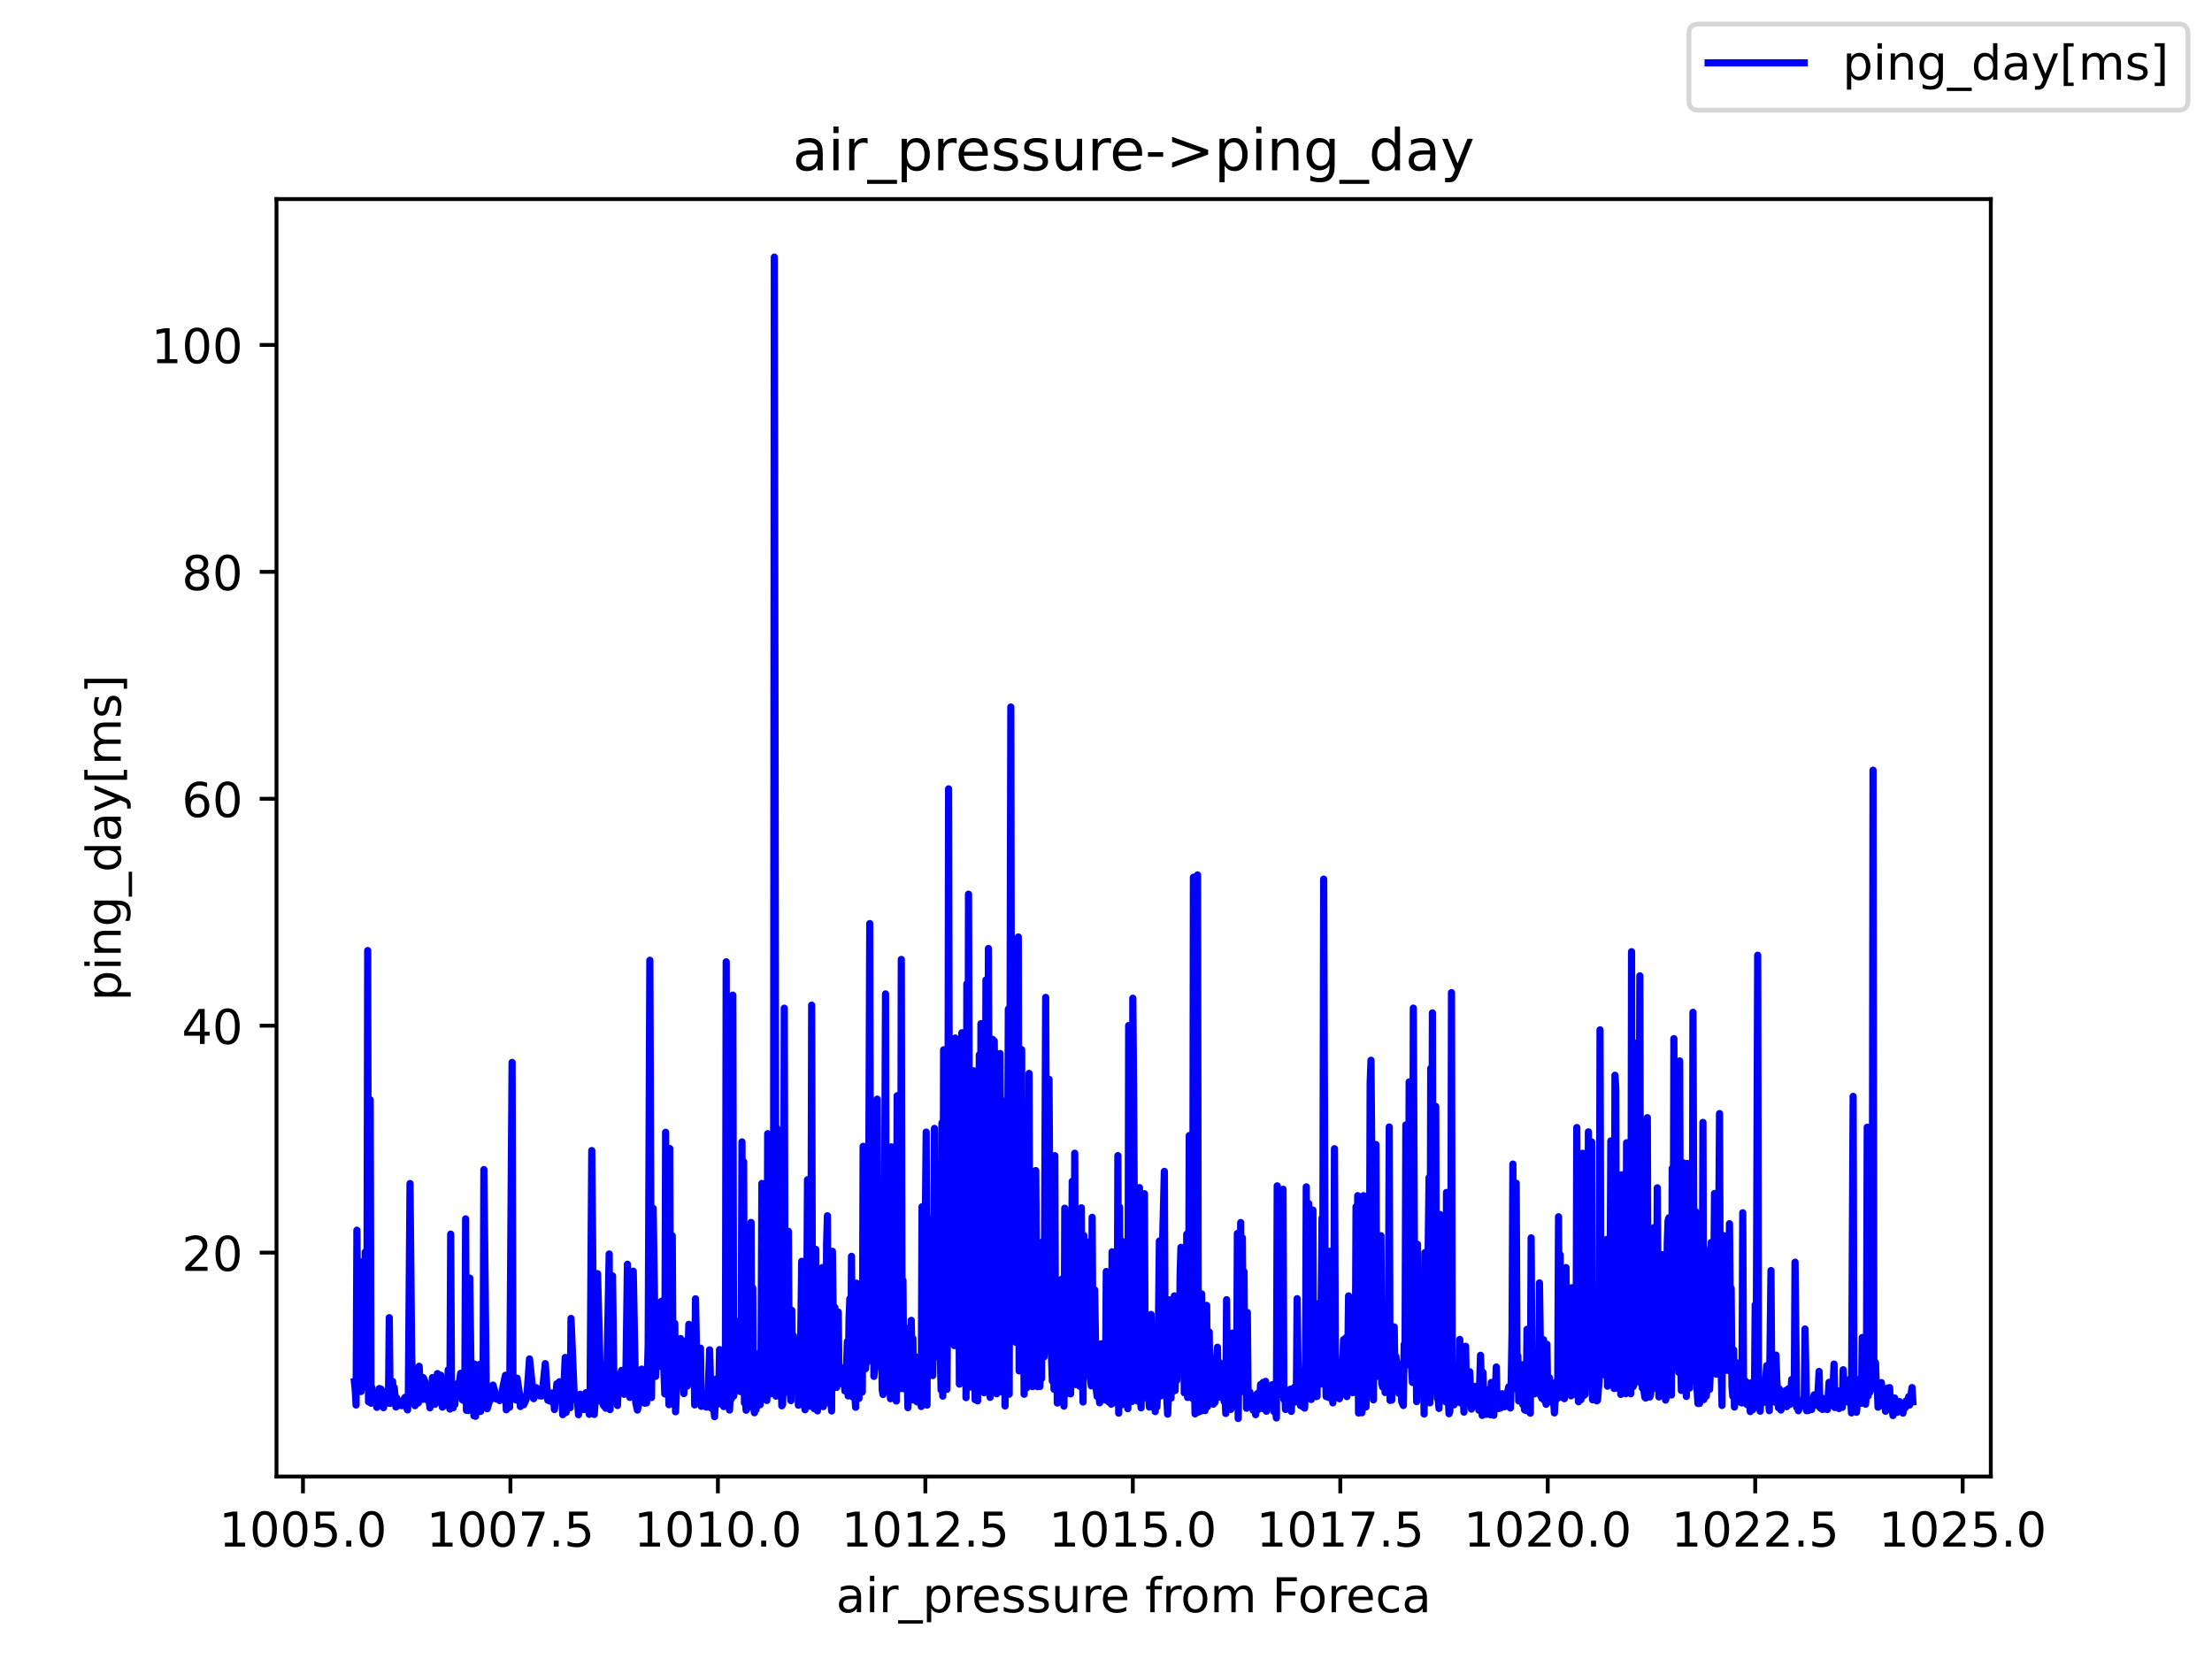 <?xml version="1.0" encoding="utf-8" standalone="no"?>
<!DOCTYPE svg PUBLIC "-//W3C//DTD SVG 1.1//EN"
  "http://www.w3.org/Graphics/SVG/1.1/DTD/svg11.dtd">
<!-- Created with matplotlib (https://matplotlib.org/) -->
<svg height="345.6pt" version="1.1" viewBox="0 0 460.8 345.6" width="460.8pt" xmlns="http://www.w3.org/2000/svg" xmlns:xlink="http://www.w3.org/1999/xlink">
 <defs>
  <style type="text/css">*{stroke-linecap:butt;stroke-linejoin:round;}</style>
 </defs>
 <g id="figure_1">
  <g id="patch_1">
   <path d="M 0 345.6 
L 460.8 345.6 
L 460.8 0 
L 0 0 
z
" style="fill:#ffffff;"/>
  </g>
  <g id="axes_1">
   <g id="patch_2">
    <path d="M 57.6 307.584 
L 414.72 307.584 
L 414.72 41.472 
L 57.6 41.472 
z
" style="fill:#ffffff;"/>
   </g>
   <g id="matplotlib.axis_1">
    <g id="xtick_1">
     <g id="line2d_1">
      <defs>
       <path d="M 0 0 
L 0 3.5 
" id="m4feabbda45" style="stroke:#000000;stroke-width:0.8;"/>
      </defs>
      <g>
       <use style="stroke:#000000;stroke-width:0.8;" x="63.115" xlink:href="#m4feabbda45" y="307.584"/>
      </g>
     </g>
     <g id="text_1">
      <!-- 1005.0 -->
      <g transform="translate(45.619 322.182)scale(0.1 -0.1)">
       <defs>
        <path d="M 12.406 8.297 
L 28.516 8.297 
L 28.516 63.922 
L 10.984 60.406 
L 10.984 69.391 
L 28.422 72.906 
L 38.281 72.906 
L 38.281 8.297 
L 54.391 8.297 
L 54.391 0 
L 12.406 0 
z
" id="DejaVuSans-49"/>
        <path d="M 31.781 66.406 
Q 24.172 66.406 20.328 58.906 
Q 16.5 51.422 16.5 36.375 
Q 16.5 21.391 20.328 13.891 
Q 24.172 6.391 31.781 6.391 
Q 39.453 6.391 43.281 13.891 
Q 47.125 21.391 47.125 36.375 
Q 47.125 51.422 43.281 58.906 
Q 39.453 66.406 31.781 66.406 
z
M 31.781 74.219 
Q 44.047 74.219 50.516 64.516 
Q 56.984 54.828 56.984 36.375 
Q 56.984 17.969 50.516 8.266 
Q 44.047 -1.422 31.781 -1.422 
Q 19.531 -1.422 13.062 8.266 
Q 6.594 17.969 6.594 36.375 
Q 6.594 54.828 13.062 64.516 
Q 19.531 74.219 31.781 74.219 
z
" id="DejaVuSans-48"/>
        <path d="M 10.797 72.906 
L 49.516 72.906 
L 49.516 64.594 
L 19.828 64.594 
L 19.828 46.734 
Q 21.969 47.469 24.109 47.828 
Q 26.266 48.188 28.422 48.188 
Q 40.625 48.188 47.75 41.5 
Q 54.891 34.812 54.891 23.391 
Q 54.891 11.625 47.562 5.094 
Q 40.234 -1.422 26.906 -1.422 
Q 22.312 -1.422 17.547 -0.641 
Q 12.797 0.141 7.719 1.703 
L 7.719 11.625 
Q 12.109 9.234 16.797 8.062 
Q 21.484 6.891 26.703 6.891 
Q 35.156 6.891 40.078 11.328 
Q 45.016 15.766 45.016 23.391 
Q 45.016 31 40.078 35.438 
Q 35.156 39.891 26.703 39.891 
Q 22.75 39.891 18.812 39.016 
Q 14.891 38.141 10.797 36.281 
z
" id="DejaVuSans-53"/>
        <path d="M 10.688 12.406 
L 21 12.406 
L 21 0 
L 10.688 0 
z
" id="DejaVuSans-46"/>
       </defs>
       <use xlink:href="#DejaVuSans-49"/>
       <use x="63.623" xlink:href="#DejaVuSans-48"/>
       <use x="127.246" xlink:href="#DejaVuSans-48"/>
       <use x="190.869" xlink:href="#DejaVuSans-53"/>
       <use x="254.492" xlink:href="#DejaVuSans-46"/>
       <use x="286.279" xlink:href="#DejaVuSans-48"/>
      </g>
     </g>
    </g>
    <g id="xtick_2">
     <g id="line2d_2">
      <g>
       <use style="stroke:#000000;stroke-width:0.8;" x="106.333" xlink:href="#m4feabbda45" y="307.584"/>
      </g>
     </g>
     <g id="text_2">
      <!-- 1007.5 -->
      <g transform="translate(88.837 322.182)scale(0.1 -0.1)">
       <defs>
        <path d="M 8.203 72.906 
L 55.078 72.906 
L 55.078 68.703 
L 28.609 0 
L 18.312 0 
L 43.219 64.594 
L 8.203 64.594 
z
" id="DejaVuSans-55"/>
       </defs>
       <use xlink:href="#DejaVuSans-49"/>
       <use x="63.623" xlink:href="#DejaVuSans-48"/>
       <use x="127.246" xlink:href="#DejaVuSans-48"/>
       <use x="190.869" xlink:href="#DejaVuSans-55"/>
       <use x="254.492" xlink:href="#DejaVuSans-46"/>
       <use x="286.279" xlink:href="#DejaVuSans-53"/>
      </g>
     </g>
    </g>
    <g id="xtick_3">
     <g id="line2d_3">
      <g>
       <use style="stroke:#000000;stroke-width:0.8;" x="149.551" xlink:href="#m4feabbda45" y="307.584"/>
      </g>
     </g>
     <g id="text_3">
      <!-- 1010.0 -->
      <g transform="translate(132.056 322.182)scale(0.1 -0.1)">
       <use xlink:href="#DejaVuSans-49"/>
       <use x="63.623" xlink:href="#DejaVuSans-48"/>
       <use x="127.246" xlink:href="#DejaVuSans-49"/>
       <use x="190.869" xlink:href="#DejaVuSans-48"/>
       <use x="254.492" xlink:href="#DejaVuSans-46"/>
       <use x="286.279" xlink:href="#DejaVuSans-48"/>
      </g>
     </g>
    </g>
    <g id="xtick_4">
     <g id="line2d_4">
      <g>
       <use style="stroke:#000000;stroke-width:0.8;" x="192.769" xlink:href="#m4feabbda45" y="307.584"/>
      </g>
     </g>
     <g id="text_4">
      <!-- 1012.5 -->
      <g transform="translate(175.274 322.182)scale(0.1 -0.1)">
       <defs>
        <path d="M 19.188 8.297 
L 53.609 8.297 
L 53.609 0 
L 7.328 0 
L 7.328 8.297 
Q 12.938 14.109 22.625 23.891 
Q 32.328 33.688 34.812 36.531 
Q 39.547 41.844 41.422 45.531 
Q 43.312 49.219 43.312 52.781 
Q 43.312 58.594 39.234 62.25 
Q 35.156 65.922 28.609 65.922 
Q 23.969 65.922 18.812 64.312 
Q 13.672 62.703 7.812 59.422 
L 7.812 69.391 
Q 13.766 71.781 18.938 73 
Q 24.125 74.219 28.422 74.219 
Q 39.75 74.219 46.484 68.547 
Q 53.219 62.891 53.219 53.422 
Q 53.219 48.922 51.531 44.891 
Q 49.859 40.875 45.406 35.406 
Q 44.188 33.984 37.641 27.219 
Q 31.109 20.453 19.188 8.297 
z
" id="DejaVuSans-50"/>
       </defs>
       <use xlink:href="#DejaVuSans-49"/>
       <use x="63.623" xlink:href="#DejaVuSans-48"/>
       <use x="127.246" xlink:href="#DejaVuSans-49"/>
       <use x="190.869" xlink:href="#DejaVuSans-50"/>
       <use x="254.492" xlink:href="#DejaVuSans-46"/>
       <use x="286.279" xlink:href="#DejaVuSans-53"/>
      </g>
     </g>
    </g>
    <g id="xtick_5">
     <g id="line2d_5">
      <g>
       <use style="stroke:#000000;stroke-width:0.8;" x="235.987" xlink:href="#m4feabbda45" y="307.584"/>
      </g>
     </g>
     <g id="text_5">
      <!-- 1015.0 -->
      <g transform="translate(218.492 322.182)scale(0.1 -0.1)">
       <use xlink:href="#DejaVuSans-49"/>
       <use x="63.623" xlink:href="#DejaVuSans-48"/>
       <use x="127.246" xlink:href="#DejaVuSans-49"/>
       <use x="190.869" xlink:href="#DejaVuSans-53"/>
       <use x="254.492" xlink:href="#DejaVuSans-46"/>
       <use x="286.279" xlink:href="#DejaVuSans-48"/>
      </g>
     </g>
    </g>
    <g id="xtick_6">
     <g id="line2d_6">
      <g>
       <use style="stroke:#000000;stroke-width:0.8;" x="279.205" xlink:href="#m4feabbda45" y="307.584"/>
      </g>
     </g>
     <g id="text_6">
      <!-- 1017.5 -->
      <g transform="translate(261.71 322.182)scale(0.1 -0.1)">
       <use xlink:href="#DejaVuSans-49"/>
       <use x="63.623" xlink:href="#DejaVuSans-48"/>
       <use x="127.246" xlink:href="#DejaVuSans-49"/>
       <use x="190.869" xlink:href="#DejaVuSans-55"/>
       <use x="254.492" xlink:href="#DejaVuSans-46"/>
       <use x="286.279" xlink:href="#DejaVuSans-53"/>
      </g>
     </g>
    </g>
    <g id="xtick_7">
     <g id="line2d_7">
      <g>
       <use style="stroke:#000000;stroke-width:0.8;" x="322.423" xlink:href="#m4feabbda45" y="307.584"/>
      </g>
     </g>
     <g id="text_7">
      <!-- 1020.0 -->
      <g transform="translate(304.928 322.182)scale(0.1 -0.1)">
       <use xlink:href="#DejaVuSans-49"/>
       <use x="63.623" xlink:href="#DejaVuSans-48"/>
       <use x="127.246" xlink:href="#DejaVuSans-50"/>
       <use x="190.869" xlink:href="#DejaVuSans-48"/>
       <use x="254.492" xlink:href="#DejaVuSans-46"/>
       <use x="286.279" xlink:href="#DejaVuSans-48"/>
      </g>
     </g>
    </g>
    <g id="xtick_8">
     <g id="line2d_8">
      <g>
       <use style="stroke:#000000;stroke-width:0.8;" x="365.641" xlink:href="#m4feabbda45" y="307.584"/>
      </g>
     </g>
     <g id="text_8">
      <!-- 1022.5 -->
      <g transform="translate(348.146 322.182)scale(0.1 -0.1)">
       <use xlink:href="#DejaVuSans-49"/>
       <use x="63.623" xlink:href="#DejaVuSans-48"/>
       <use x="127.246" xlink:href="#DejaVuSans-50"/>
       <use x="190.869" xlink:href="#DejaVuSans-50"/>
       <use x="254.492" xlink:href="#DejaVuSans-46"/>
       <use x="286.279" xlink:href="#DejaVuSans-53"/>
      </g>
     </g>
    </g>
    <g id="xtick_9">
     <g id="line2d_9">
      <g>
       <use style="stroke:#000000;stroke-width:0.8;" x="408.86" xlink:href="#m4feabbda45" y="307.584"/>
      </g>
     </g>
     <g id="text_9">
      <!-- 1025.0 -->
      <g transform="translate(391.364 322.182)scale(0.1 -0.1)">
       <use xlink:href="#DejaVuSans-49"/>
       <use x="63.623" xlink:href="#DejaVuSans-48"/>
       <use x="127.246" xlink:href="#DejaVuSans-50"/>
       <use x="190.869" xlink:href="#DejaVuSans-53"/>
       <use x="254.492" xlink:href="#DejaVuSans-46"/>
       <use x="286.279" xlink:href="#DejaVuSans-48"/>
      </g>
     </g>
    </g>
    <g id="text_10">
     <!-- air_pressure from Foreca -->
     <g transform="translate(174.162 335.861)scale(0.1 -0.1)">
      <defs>
       <path d="M 34.281 27.484 
Q 23.391 27.484 19.188 25 
Q 14.984 22.516 14.984 16.5 
Q 14.984 11.719 18.141 8.906 
Q 21.297 6.109 26.703 6.109 
Q 34.188 6.109 38.703 11.406 
Q 43.219 16.703 43.219 25.484 
L 43.219 27.484 
z
M 52.203 31.203 
L 52.203 0 
L 43.219 0 
L 43.219 8.297 
Q 40.141 3.328 35.547 0.953 
Q 30.953 -1.422 24.312 -1.422 
Q 15.922 -1.422 10.953 3.297 
Q 6 8.016 6 15.922 
Q 6 25.141 12.172 29.828 
Q 18.359 34.516 30.609 34.516 
L 43.219 34.516 
L 43.219 35.406 
Q 43.219 41.609 39.141 45 
Q 35.062 48.391 27.688 48.391 
Q 23 48.391 18.547 47.266 
Q 14.109 46.141 10.016 43.891 
L 10.016 52.203 
Q 14.938 54.109 19.578 55.047 
Q 24.219 56 28.609 56 
Q 40.484 56 46.344 49.844 
Q 52.203 43.703 52.203 31.203 
z
" id="DejaVuSans-97"/>
       <path d="M 9.422 54.688 
L 18.406 54.688 
L 18.406 0 
L 9.422 0 
z
M 9.422 75.984 
L 18.406 75.984 
L 18.406 64.594 
L 9.422 64.594 
z
" id="DejaVuSans-105"/>
       <path d="M 41.109 46.297 
Q 39.594 47.172 37.812 47.578 
Q 36.031 48 33.891 48 
Q 26.266 48 22.188 43.047 
Q 18.109 38.094 18.109 28.812 
L 18.109 0 
L 9.078 0 
L 9.078 54.688 
L 18.109 54.688 
L 18.109 46.188 
Q 20.953 51.172 25.484 53.578 
Q 30.031 56 36.531 56 
Q 37.453 56 38.578 55.875 
Q 39.703 55.766 41.062 55.516 
z
" id="DejaVuSans-114"/>
       <path d="M 50.984 -16.609 
L 50.984 -23.578 
L -0.984 -23.578 
L -0.984 -16.609 
z
" id="DejaVuSans-95"/>
       <path d="M 18.109 8.203 
L 18.109 -20.797 
L 9.078 -20.797 
L 9.078 54.688 
L 18.109 54.688 
L 18.109 46.391 
Q 20.953 51.266 25.266 53.625 
Q 29.594 56 35.594 56 
Q 45.562 56 51.781 48.094 
Q 58.016 40.188 58.016 27.297 
Q 58.016 14.406 51.781 6.484 
Q 45.562 -1.422 35.594 -1.422 
Q 29.594 -1.422 25.266 0.953 
Q 20.953 3.328 18.109 8.203 
z
M 48.688 27.297 
Q 48.688 37.203 44.609 42.844 
Q 40.531 48.484 33.406 48.484 
Q 26.266 48.484 22.188 42.844 
Q 18.109 37.203 18.109 27.297 
Q 18.109 17.391 22.188 11.75 
Q 26.266 6.109 33.406 6.109 
Q 40.531 6.109 44.609 11.75 
Q 48.688 17.391 48.688 27.297 
z
" id="DejaVuSans-112"/>
       <path d="M 56.203 29.594 
L 56.203 25.203 
L 14.891 25.203 
Q 15.484 15.922 20.484 11.062 
Q 25.484 6.203 34.422 6.203 
Q 39.594 6.203 44.453 7.469 
Q 49.312 8.734 54.109 11.281 
L 54.109 2.781 
Q 49.266 0.734 44.188 -0.344 
Q 39.109 -1.422 33.891 -1.422 
Q 20.797 -1.422 13.156 6.188 
Q 5.516 13.812 5.516 26.812 
Q 5.516 40.234 12.766 48.109 
Q 20.016 56 32.328 56 
Q 43.359 56 49.781 48.891 
Q 56.203 41.797 56.203 29.594 
z
M 47.219 32.234 
Q 47.125 39.594 43.094 43.984 
Q 39.062 48.391 32.422 48.391 
Q 24.906 48.391 20.391 44.141 
Q 15.875 39.891 15.188 32.172 
z
" id="DejaVuSans-101"/>
       <path d="M 44.281 53.078 
L 44.281 44.578 
Q 40.484 46.531 36.375 47.5 
Q 32.281 48.484 27.875 48.484 
Q 21.188 48.484 17.844 46.438 
Q 14.5 44.391 14.5 40.281 
Q 14.5 37.156 16.891 35.375 
Q 19.281 33.594 26.516 31.984 
L 29.594 31.297 
Q 39.156 29.25 43.188 25.516 
Q 47.219 21.781 47.219 15.094 
Q 47.219 7.469 41.188 3.016 
Q 35.156 -1.422 24.609 -1.422 
Q 20.219 -1.422 15.453 -0.562 
Q 10.688 0.297 5.422 2 
L 5.422 11.281 
Q 10.406 8.688 15.234 7.391 
Q 20.062 6.109 24.812 6.109 
Q 31.156 6.109 34.562 8.281 
Q 37.984 10.453 37.984 14.406 
Q 37.984 18.062 35.516 20.016 
Q 33.062 21.969 24.703 23.781 
L 21.578 24.516 
Q 13.234 26.266 9.516 29.906 
Q 5.812 33.547 5.812 39.891 
Q 5.812 47.609 11.281 51.797 
Q 16.75 56 26.812 56 
Q 31.781 56 36.172 55.266 
Q 40.578 54.547 44.281 53.078 
z
" id="DejaVuSans-115"/>
       <path d="M 8.5 21.578 
L 8.5 54.688 
L 17.484 54.688 
L 17.484 21.922 
Q 17.484 14.156 20.5 10.266 
Q 23.531 6.391 29.594 6.391 
Q 36.859 6.391 41.078 11.031 
Q 45.312 15.672 45.312 23.688 
L 45.312 54.688 
L 54.297 54.688 
L 54.297 0 
L 45.312 0 
L 45.312 8.406 
Q 42.047 3.422 37.719 1 
Q 33.406 -1.422 27.688 -1.422 
Q 18.266 -1.422 13.375 4.438 
Q 8.5 10.297 8.5 21.578 
z
M 31.109 56 
z
" id="DejaVuSans-117"/>
       <path id="DejaVuSans-32"/>
       <path d="M 37.109 75.984 
L 37.109 68.5 
L 28.516 68.5 
Q 23.688 68.5 21.797 66.547 
Q 19.922 64.594 19.922 59.516 
L 19.922 54.688 
L 34.719 54.688 
L 34.719 47.703 
L 19.922 47.703 
L 19.922 0 
L 10.891 0 
L 10.891 47.703 
L 2.297 47.703 
L 2.297 54.688 
L 10.891 54.688 
L 10.891 58.5 
Q 10.891 67.625 15.141 71.797 
Q 19.391 75.984 28.609 75.984 
z
" id="DejaVuSans-102"/>
       <path d="M 30.609 48.391 
Q 23.391 48.391 19.188 42.75 
Q 14.984 37.109 14.984 27.297 
Q 14.984 17.484 19.156 11.844 
Q 23.344 6.203 30.609 6.203 
Q 37.797 6.203 41.984 11.859 
Q 46.188 17.531 46.188 27.297 
Q 46.188 37.016 41.984 42.703 
Q 37.797 48.391 30.609 48.391 
z
M 30.609 56 
Q 42.328 56 49.016 48.375 
Q 55.719 40.766 55.719 27.297 
Q 55.719 13.875 49.016 6.219 
Q 42.328 -1.422 30.609 -1.422 
Q 18.844 -1.422 12.172 6.219 
Q 5.516 13.875 5.516 27.297 
Q 5.516 40.766 12.172 48.375 
Q 18.844 56 30.609 56 
z
" id="DejaVuSans-111"/>
       <path d="M 52 44.188 
Q 55.375 50.25 60.062 53.125 
Q 64.75 56 71.094 56 
Q 79.641 56 84.281 50.016 
Q 88.922 44.047 88.922 33.016 
L 88.922 0 
L 79.891 0 
L 79.891 32.719 
Q 79.891 40.578 77.094 44.375 
Q 74.312 48.188 68.609 48.188 
Q 61.625 48.188 57.562 43.547 
Q 53.516 38.922 53.516 30.906 
L 53.516 0 
L 44.484 0 
L 44.484 32.719 
Q 44.484 40.625 41.703 44.406 
Q 38.922 48.188 33.109 48.188 
Q 26.219 48.188 22.156 43.531 
Q 18.109 38.875 18.109 30.906 
L 18.109 0 
L 9.078 0 
L 9.078 54.688 
L 18.109 54.688 
L 18.109 46.188 
Q 21.188 51.219 25.484 53.609 
Q 29.781 56 35.688 56 
Q 41.656 56 45.828 52.969 
Q 50 49.953 52 44.188 
z
" id="DejaVuSans-109"/>
       <path d="M 9.812 72.906 
L 51.703 72.906 
L 51.703 64.594 
L 19.672 64.594 
L 19.672 43.109 
L 48.578 43.109 
L 48.578 34.812 
L 19.672 34.812 
L 19.672 0 
L 9.812 0 
z
" id="DejaVuSans-70"/>
       <path d="M 48.781 52.594 
L 48.781 44.188 
Q 44.969 46.297 41.141 47.344 
Q 37.312 48.391 33.406 48.391 
Q 24.656 48.391 19.812 42.844 
Q 14.984 37.312 14.984 27.297 
Q 14.984 17.281 19.812 11.734 
Q 24.656 6.203 33.406 6.203 
Q 37.312 6.203 41.141 7.25 
Q 44.969 8.297 48.781 10.406 
L 48.781 2.094 
Q 45.016 0.344 40.984 -0.531 
Q 36.969 -1.422 32.422 -1.422 
Q 20.062 -1.422 12.781 6.344 
Q 5.516 14.109 5.516 27.297 
Q 5.516 40.672 12.859 48.328 
Q 20.219 56 33.016 56 
Q 37.156 56 41.109 55.141 
Q 45.062 54.297 48.781 52.594 
z
" id="DejaVuSans-99"/>
      </defs>
      <use xlink:href="#DejaVuSans-97"/>
      <use x="61.279" xlink:href="#DejaVuSans-105"/>
      <use x="89.062" xlink:href="#DejaVuSans-114"/>
      <use x="130.176" xlink:href="#DejaVuSans-95"/>
      <use x="180.176" xlink:href="#DejaVuSans-112"/>
      <use x="243.652" xlink:href="#DejaVuSans-114"/>
      <use x="282.516" xlink:href="#DejaVuSans-101"/>
      <use x="344.039" xlink:href="#DejaVuSans-115"/>
      <use x="396.139" xlink:href="#DejaVuSans-115"/>
      <use x="448.238" xlink:href="#DejaVuSans-117"/>
      <use x="511.617" xlink:href="#DejaVuSans-114"/>
      <use x="550.48" xlink:href="#DejaVuSans-101"/>
      <use x="612.004" xlink:href="#DejaVuSans-32"/>
      <use x="643.791" xlink:href="#DejaVuSans-102"/>
      <use x="678.996" xlink:href="#DejaVuSans-114"/>
      <use x="717.859" xlink:href="#DejaVuSans-111"/>
      <use x="779.041" xlink:href="#DejaVuSans-109"/>
      <use x="876.453" xlink:href="#DejaVuSans-32"/>
      <use x="908.24" xlink:href="#DejaVuSans-70"/>
      <use x="962.135" xlink:href="#DejaVuSans-111"/>
      <use x="1023.316" xlink:href="#DejaVuSans-114"/>
      <use x="1062.18" xlink:href="#DejaVuSans-101"/>
      <use x="1123.703" xlink:href="#DejaVuSans-99"/>
      <use x="1178.684" xlink:href="#DejaVuSans-97"/>
     </g>
    </g>
   </g>
   <g id="matplotlib.axis_2">
    <g id="ytick_1">
     <g id="line2d_10">
      <defs>
       <path d="M 0 0 
L -3.5 0 
" id="m428fa0fe17" style="stroke:#000000;stroke-width:0.8;"/>
      </defs>
      <g>
       <use style="stroke:#000000;stroke-width:0.8;" x="57.6" xlink:href="#m428fa0fe17" y="260.946"/>
      </g>
     </g>
     <g id="text_11">
      <!-- 20 -->
      <g transform="translate(37.875 264.745)scale(0.1 -0.1)">
       <use xlink:href="#DejaVuSans-50"/>
       <use x="63.623" xlink:href="#DejaVuSans-48"/>
      </g>
     </g>
    </g>
    <g id="ytick_2">
     <g id="line2d_11">
      <g>
       <use style="stroke:#000000;stroke-width:0.8;" x="57.6" xlink:href="#m428fa0fe17" y="213.673"/>
      </g>
     </g>
     <g id="text_12">
      <!-- 40 -->
      <g transform="translate(37.875 217.472)scale(0.1 -0.1)">
       <defs>
        <path d="M 37.797 64.312 
L 12.891 25.391 
L 37.797 25.391 
z
M 35.203 72.906 
L 47.609 72.906 
L 47.609 25.391 
L 58.016 25.391 
L 58.016 17.188 
L 47.609 17.188 
L 47.609 0 
L 37.797 0 
L 37.797 17.188 
L 4.891 17.188 
L 4.891 26.703 
z
" id="DejaVuSans-52"/>
       </defs>
       <use xlink:href="#DejaVuSans-52"/>
       <use x="63.623" xlink:href="#DejaVuSans-48"/>
      </g>
     </g>
    </g>
    <g id="ytick_3">
     <g id="line2d_12">
      <g>
       <use style="stroke:#000000;stroke-width:0.8;" x="57.6" xlink:href="#m428fa0fe17" y="166.401"/>
      </g>
     </g>
     <g id="text_13">
      <!-- 60 -->
      <g transform="translate(37.875 170.2)scale(0.1 -0.1)">
       <defs>
        <path d="M 33.016 40.375 
Q 26.375 40.375 22.484 35.828 
Q 18.609 31.297 18.609 23.391 
Q 18.609 15.531 22.484 10.953 
Q 26.375 6.391 33.016 6.391 
Q 39.656 6.391 43.531 10.953 
Q 47.406 15.531 47.406 23.391 
Q 47.406 31.297 43.531 35.828 
Q 39.656 40.375 33.016 40.375 
z
M 52.594 71.297 
L 52.594 62.312 
Q 48.875 64.062 45.094 64.984 
Q 41.312 65.922 37.594 65.922 
Q 27.828 65.922 22.672 59.328 
Q 17.531 52.734 16.797 39.406 
Q 19.672 43.656 24.016 45.922 
Q 28.375 48.188 33.594 48.188 
Q 44.578 48.188 50.953 41.516 
Q 57.328 34.859 57.328 23.391 
Q 57.328 12.156 50.688 5.359 
Q 44.047 -1.422 33.016 -1.422 
Q 20.359 -1.422 13.672 8.266 
Q 6.984 17.969 6.984 36.375 
Q 6.984 53.656 15.188 63.938 
Q 23.391 74.219 37.203 74.219 
Q 40.922 74.219 44.703 73.484 
Q 48.484 72.75 52.594 71.297 
z
" id="DejaVuSans-54"/>
       </defs>
       <use xlink:href="#DejaVuSans-54"/>
       <use x="63.623" xlink:href="#DejaVuSans-48"/>
      </g>
     </g>
    </g>
    <g id="ytick_4">
     <g id="line2d_13">
      <g>
       <use style="stroke:#000000;stroke-width:0.8;" x="57.6" xlink:href="#m428fa0fe17" y="119.128"/>
      </g>
     </g>
     <g id="text_14">
      <!-- 80 -->
      <g transform="translate(37.875 122.927)scale(0.1 -0.1)">
       <defs>
        <path d="M 31.781 34.625 
Q 24.75 34.625 20.719 30.859 
Q 16.703 27.094 16.703 20.516 
Q 16.703 13.922 20.719 10.156 
Q 24.75 6.391 31.781 6.391 
Q 38.812 6.391 42.859 10.172 
Q 46.922 13.969 46.922 20.516 
Q 46.922 27.094 42.891 30.859 
Q 38.875 34.625 31.781 34.625 
z
M 21.922 38.812 
Q 15.578 40.375 12.031 44.719 
Q 8.5 49.078 8.5 55.328 
Q 8.5 64.062 14.719 69.141 
Q 20.953 74.219 31.781 74.219 
Q 42.672 74.219 48.875 69.141 
Q 55.078 64.062 55.078 55.328 
Q 55.078 49.078 51.531 44.719 
Q 48 40.375 41.703 38.812 
Q 48.828 37.156 52.797 32.312 
Q 56.781 27.484 56.781 20.516 
Q 56.781 9.906 50.312 4.234 
Q 43.844 -1.422 31.781 -1.422 
Q 19.734 -1.422 13.25 4.234 
Q 6.781 9.906 6.781 20.516 
Q 6.781 27.484 10.781 32.312 
Q 14.797 37.156 21.922 38.812 
z
M 18.312 54.391 
Q 18.312 48.734 21.844 45.562 
Q 25.391 42.391 31.781 42.391 
Q 38.141 42.391 41.719 45.562 
Q 45.312 48.734 45.312 54.391 
Q 45.312 60.062 41.719 63.234 
Q 38.141 66.406 31.781 66.406 
Q 25.391 66.406 21.844 63.234 
Q 18.312 60.062 18.312 54.391 
z
" id="DejaVuSans-56"/>
       </defs>
       <use xlink:href="#DejaVuSans-56"/>
       <use x="63.623" xlink:href="#DejaVuSans-48"/>
      </g>
     </g>
    </g>
    <g id="ytick_5">
     <g id="line2d_14">
      <g>
       <use style="stroke:#000000;stroke-width:0.8;" x="57.6" xlink:href="#m428fa0fe17" y="71.855"/>
      </g>
     </g>
     <g id="text_15">
      <!-- 100 -->
      <g transform="translate(31.512 75.655)scale(0.1 -0.1)">
       <use xlink:href="#DejaVuSans-49"/>
       <use x="63.623" xlink:href="#DejaVuSans-48"/>
       <use x="127.246" xlink:href="#DejaVuSans-48"/>
      </g>
     </g>
    </g>
    <g id="text_16">
     <!-- ping_day[ms] -->
     <g transform="translate(25.155 208.508)rotate(-90)scale(0.1 -0.1)">
      <defs>
       <path d="M 54.891 33.016 
L 54.891 0 
L 45.906 0 
L 45.906 32.719 
Q 45.906 40.484 42.875 44.328 
Q 39.844 48.188 33.797 48.188 
Q 26.516 48.188 22.312 43.547 
Q 18.109 38.922 18.109 30.906 
L 18.109 0 
L 9.078 0 
L 9.078 54.688 
L 18.109 54.688 
L 18.109 46.188 
Q 21.344 51.125 25.703 53.562 
Q 30.078 56 35.797 56 
Q 45.219 56 50.047 50.172 
Q 54.891 44.344 54.891 33.016 
z
" id="DejaVuSans-110"/>
       <path d="M 45.406 27.984 
Q 45.406 37.75 41.375 43.109 
Q 37.359 48.484 30.078 48.484 
Q 22.859 48.484 18.828 43.109 
Q 14.797 37.75 14.797 27.984 
Q 14.797 18.266 18.828 12.891 
Q 22.859 7.516 30.078 7.516 
Q 37.359 7.516 41.375 12.891 
Q 45.406 18.266 45.406 27.984 
z
M 54.391 6.781 
Q 54.391 -7.172 48.188 -13.984 
Q 42 -20.797 29.203 -20.797 
Q 24.469 -20.797 20.266 -20.094 
Q 16.062 -19.391 12.109 -17.922 
L 12.109 -9.188 
Q 16.062 -11.328 19.922 -12.344 
Q 23.781 -13.375 27.781 -13.375 
Q 36.625 -13.375 41.016 -8.766 
Q 45.406 -4.156 45.406 5.172 
L 45.406 9.625 
Q 42.625 4.781 38.281 2.391 
Q 33.938 0 27.875 0 
Q 17.828 0 11.672 7.656 
Q 5.516 15.328 5.516 27.984 
Q 5.516 40.672 11.672 48.328 
Q 17.828 56 27.875 56 
Q 33.938 56 38.281 53.609 
Q 42.625 51.219 45.406 46.391 
L 45.406 54.688 
L 54.391 54.688 
z
" id="DejaVuSans-103"/>
       <path d="M 45.406 46.391 
L 45.406 75.984 
L 54.391 75.984 
L 54.391 0 
L 45.406 0 
L 45.406 8.203 
Q 42.578 3.328 38.25 0.953 
Q 33.938 -1.422 27.875 -1.422 
Q 17.969 -1.422 11.734 6.484 
Q 5.516 14.406 5.516 27.297 
Q 5.516 40.188 11.734 48.094 
Q 17.969 56 27.875 56 
Q 33.938 56 38.25 53.625 
Q 42.578 51.266 45.406 46.391 
z
M 14.797 27.297 
Q 14.797 17.391 18.875 11.75 
Q 22.953 6.109 30.078 6.109 
Q 37.203 6.109 41.297 11.75 
Q 45.406 17.391 45.406 27.297 
Q 45.406 37.203 41.297 42.844 
Q 37.203 48.484 30.078 48.484 
Q 22.953 48.484 18.875 42.844 
Q 14.797 37.203 14.797 27.297 
z
" id="DejaVuSans-100"/>
       <path d="M 32.172 -5.078 
Q 28.375 -14.844 24.75 -17.812 
Q 21.141 -20.797 15.094 -20.797 
L 7.906 -20.797 
L 7.906 -13.281 
L 13.188 -13.281 
Q 16.891 -13.281 18.938 -11.516 
Q 21 -9.766 23.484 -3.219 
L 25.094 0.875 
L 2.984 54.688 
L 12.5 54.688 
L 29.594 11.922 
L 46.688 54.688 
L 56.203 54.688 
z
" id="DejaVuSans-121"/>
       <path d="M 8.594 75.984 
L 29.297 75.984 
L 29.297 69 
L 17.578 69 
L 17.578 -6.203 
L 29.297 -6.203 
L 29.297 -13.188 
L 8.594 -13.188 
z
" id="DejaVuSans-91"/>
       <path d="M 30.422 75.984 
L 30.422 -13.188 
L 9.719 -13.188 
L 9.719 -6.203 
L 21.391 -6.203 
L 21.391 69 
L 9.719 69 
L 9.719 75.984 
z
" id="DejaVuSans-93"/>
      </defs>
      <use xlink:href="#DejaVuSans-112"/>
      <use x="63.477" xlink:href="#DejaVuSans-105"/>
      <use x="91.26" xlink:href="#DejaVuSans-110"/>
      <use x="154.639" xlink:href="#DejaVuSans-103"/>
      <use x="218.115" xlink:href="#DejaVuSans-95"/>
      <use x="268.115" xlink:href="#DejaVuSans-100"/>
      <use x="331.592" xlink:href="#DejaVuSans-97"/>
      <use x="392.871" xlink:href="#DejaVuSans-121"/>
      <use x="452.051" xlink:href="#DejaVuSans-91"/>
      <use x="491.064" xlink:href="#DejaVuSans-109"/>
      <use x="588.477" xlink:href="#DejaVuSans-115"/>
      <use x="640.576" xlink:href="#DejaVuSans-93"/>
     </g>
    </g>
   </g>
   <g id="line2d_15">
    <path clip-path="url(#pcaa48c0529)" d="M 73.833 287.83 
L 74.006 289.621 
L 74.178 292.689 
L 74.351 256.28 
L 74.524 278.243 
L 74.87 262.78 
L 75.043 284.197 
L 75.216 289.877 
L 75.389 288.624 
L 75.561 286.088 
L 75.734 266.73 
L 75.907 284.386 
L 76.08 260.828 
L 76.253 284.112 
L 76.426 281.316 
L 76.599 198.017 
L 76.772 292.018 
L 76.944 291.86 
L 77.117 229.103 
L 77.29 292.321 
L 77.463 289.005 
L 77.636 291.337 
L 77.809 290.158 
L 78.155 291.281 
L 78.5 293.179 
L 78.673 291.81 
L 78.846 292.623 
L 79.019 289.26 
L 79.192 292.701 
L 79.365 289.357 
L 79.538 292.191 
L 79.71 290.472 
L 79.883 293.243 
L 80.056 290.323 
L 80.229 290.645 
L 80.402 289.905 
L 80.921 292.309 
L 81.093 274.492 
L 81.266 292.351 
L 81.439 291.543 
L 81.785 287.771 
L 81.958 291.345 
L 82.131 289.061 
L 82.476 293.11 
L 82.649 291.212 
L 83.168 292.779 
L 83.341 292.299 
L 83.514 292.737 
L 83.686 292.822 
L 84.032 292.283 
L 84.205 291.385 
L 84.378 291.094 
L 84.551 292.916 
L 84.897 293.706 
L 85.069 290.338 
L 85.415 246.551 
L 85.761 282.538 
L 85.934 287.998 
L 86.28 289.016 
L 86.452 292.829 
L 86.798 290.583 
L 87.144 292.245 
L 87.317 284.618 
L 87.663 291.489 
L 88.008 291.508 
L 88.181 286.993 
L 88.527 287.827 
L 88.7 291.267 
L 88.873 291.028 
L 89.046 291.711 
L 89.391 291.515 
L 89.564 293.269 
L 89.737 292.73 
L 89.91 290.952 
L 90.083 286.972 
L 90.256 292.082 
L 90.428 290.695 
L 90.601 292.529 
L 91.12 286.147 
L 91.466 290.713 
L 91.811 286.487 
L 91.984 292.023 
L 92.157 293.134 
L 92.503 292.775 
L 92.676 290.061 
L 93.194 291.779 
L 93.367 285.362 
L 93.713 293.536 
L 93.886 257.091 
L 94.059 289.465 
L 94.232 290.257 
L 94.405 293.266 
L 94.577 289.515 
L 94.75 292.595 
L 94.923 288.971 
L 95.096 288.449 
L 95.269 290.205 
L 95.442 288.121 
L 95.615 288.643 
L 95.96 286.083 
L 96.306 291.597 
L 96.479 289.811 
L 96.825 291.926 
L 96.998 253.907 
L 97.171 293.81 
L 97.343 269.8 
L 97.516 293.838 
L 97.689 293.304 
L 97.862 266.255 
L 98.208 293.465 
L 98.381 293.907 
L 98.553 284.065 
L 98.726 294.94 
L 98.899 284.185 
L 99.072 295.044 
L 99.245 290.047 
L 99.418 293.484 
L 99.764 289.801 
L 99.936 284.213 
L 100.109 294.025 
L 100.628 291.555 
L 100.801 243.646 
L 101.319 291.179 
L 101.492 293.465 
L 102.011 291.678 
L 102.184 291.623 
L 102.702 288.537 
L 103.048 289.775 
L 103.394 291.439 
L 103.74 291.163 
L 104.085 291.763 
L 104.431 291.233 
L 104.777 288.879 
L 105.296 286.494 
L 105.468 293.682 
L 105.987 289.371 
L 106.16 293.157 
L 106.679 221.322 
L 106.851 286.362 
L 107.37 291.51 
L 107.543 291.661 
L 107.716 287.097 
L 108.234 290.487 
L 108.407 293.001 
L 108.926 290.983 
L 109.099 292.635 
L 109.617 291.467 
L 109.79 290.451 
L 110.309 283.093 
L 111.173 291.373 
L 111.692 289.078 
L 112.383 290.775 
L 112.902 290.806 
L 113.593 284.065 
L 114.112 291.675 
L 114.631 291.879 
L 114.804 290.191 
L 115.322 290.95 
L 115.495 293.633 
L 116.014 288.258 
L 116.359 291.628 
L 116.532 287.839 
L 117.051 290.052 
L 117.224 294.703 
L 117.742 282.788 
L 117.915 294.252 
L 118.434 292.167 
L 118.78 293.257 
L 118.952 274.655 
L 119.644 291.278 
L 120.335 292.037 
L 120.508 294.706 
L 120.854 290.446 
L 121.546 293.64 
L 122.064 290.125 
L 122.756 294.63 
L 122.929 290.219 
L 123.274 239.68 
L 123.793 294.647 
L 123.966 292.292 
L 124.484 265.321 
L 125.176 291.888 
L 125.349 291.77 
L 125.694 292.713 
L 126.213 293.361 
L 126.386 288.411 
L 126.905 261.22 
L 127.077 293.651 
L 127.596 265.782 
L 127.942 291.621 
L 128.115 289.137 
L 128.633 292.793 
L 128.806 287.804 
L 129.498 285.471 
L 130.016 290.456 
L 130.362 288.34 
L 130.708 263.364 
L 131.226 291.111 
L 131.918 264.808 
L 132.437 292.158 
L 132.782 293.744 
L 133.128 292.179 
L 133.647 285.209 
L 134.338 292.314 
L 134.511 289.569 
L 134.684 292.269 
L 135.03 280.15 
L 135.375 200.042 
L 135.721 291.127 
L 136.067 251.73 
L 136.585 286.724 
L 136.931 273.832 
L 137.104 284.549 
L 137.45 284.622 
L 137.796 271.076 
L 138.487 290.378 
L 138.66 235.872 
L 138.833 282.649 
L 139.179 287.151 
L 139.351 292.626 
L 139.524 239.267 
L 139.697 288.683 
L 139.87 279.805 
L 140.043 257.429 
L 140.216 289.695 
L 140.389 292.619 
L 140.562 275.681 
L 140.734 294.098 
L 141.08 285.324 
L 141.426 286.289 
L 141.772 278.841 
L 141.944 286.357 
L 142.117 280.408 
L 142.463 290.307 
L 142.809 279.361 
L 143.155 288.754 
L 143.5 275.886 
L 143.846 281.349 
L 144.192 283.49 
L 144.538 276.73 
L 144.71 292.666 
L 144.883 270.564 
L 145.229 288.059 
L 145.575 290.529 
L 145.921 280.845 
L 146.093 292.961 
L 146.439 291.961 
L 146.612 292.269 
L 146.785 292.084 
L 147.131 293.131 
L 147.476 292.21 
L 147.822 281.195 
L 148.168 293.351 
L 148.514 291.782 
L 148.859 295.115 
L 149.205 287.286 
L 149.378 291.673 
L 149.551 291.581 
L 149.724 292.448 
L 149.897 281.148 
L 150.069 291.593 
L 150.242 284.095 
L 150.415 290.479 
L 150.588 289.574 
L 150.761 293.013 
L 150.934 292.498 
L 151.107 292.519 
L 151.28 200.361 
L 151.452 289.423 
L 151.625 283.665 
L 151.798 292.016 
L 151.971 293.741 
L 152.144 290.262 
L 152.317 291.475 
L 152.49 290.004 
L 152.663 207.303 
L 152.835 290.822 
L 153.008 289.449 
L 153.181 289.338 
L 153.354 288.711 
L 153.527 289.045 
L 153.7 283.904 
L 153.873 275.156 
L 154.046 287.331 
L 154.218 289.884 
L 154.391 287.201 
L 154.564 237.879 
L 154.737 289.832 
L 154.91 241.985 
L 155.083 292.257 
L 155.256 291.224 
L 155.429 293.779 
L 155.601 286.556 
L 155.774 293.273 
L 155.947 291.399 
L 156.12 291.189 
L 156.293 282.869 
L 156.466 254.654 
L 156.639 291.841 
L 156.812 268.309 
L 156.984 292.503 
L 157.157 294.304 
L 157.33 281.956 
L 157.503 293.656 
L 157.676 287.296 
L 157.849 286.289 
L 158.022 292.758 
L 158.195 291.184 
L 158.367 292.611 
L 158.54 283.571 
L 158.713 246.532 
L 158.886 274.045 
L 159.232 288.423 
L 159.577 249.504 
L 159.75 291.739 
L 159.923 236.163 
L 160.096 275.487 
L 160.269 274.003 
L 160.442 290.397 
L 160.788 282.155 
L 160.96 263.64 
L 161.133 279.359 
L 161.306 53.568 
L 161.652 290.846 
L 161.825 235.014 
L 162.171 290.704 
L 162.516 269.008 
L 162.862 292.853 
L 163.035 292.55 
L 163.208 282.791 
L 163.381 210.024 
L 163.554 289.955 
L 163.726 278.314 
L 164.072 290.011 
L 164.245 256.509 
L 164.418 289.248 
L 164.591 290.014 
L 164.764 291.772 
L 164.937 272.956 
L 165.109 287.875 
L 165.282 278.233 
L 165.628 288.208 
L 165.801 285.577 
L 165.974 287.317 
L 166.147 282.741 
L 166.32 292.734 
L 166.492 285.454 
L 166.665 290.108 
L 167.011 262.756 
L 167.53 292.531 
L 167.702 293.677 
L 168.048 273.922 
L 168.221 245.752 
L 168.394 280.531 
L 168.74 292.947 
L 168.913 277.009 
L 169.085 209.4 
L 169.258 288.362 
L 169.431 280.094 
L 169.604 293.439 
L 169.777 289.877 
L 169.95 260.27 
L 170.123 291.002 
L 170.296 293.909 
L 170.468 290.69 
L 170.641 290.071 
L 170.814 267.876 
L 170.987 291.106 
L 171.16 284.114 
L 171.333 264.054 
L 171.506 293.023 
L 171.679 285.946 
L 171.851 285.984 
L 172.024 292.297 
L 172.197 259.171 
L 172.37 253.262 
L 172.543 291.475 
L 172.716 277.652 
L 172.889 275.392 
L 173.062 290.186 
L 173.234 293.928 
L 173.407 260.672 
L 173.753 288.716 
L 173.926 272.376 
L 174.099 287.934 
L 174.272 289.028 
L 174.445 286.048 
L 174.617 273.32 
L 174.79 288.305 
L 174.963 284.674 
L 175.136 285.447 
L 175.309 287.326 
L 175.482 285.355 
L 175.827 286.18 
L 176 289.749 
L 176.173 285.32 
L 176.346 285.102 
L 176.519 279.465 
L 176.692 290.796 
L 176.865 274.998 
L 177.038 270.535 
L 177.21 288.165 
L 177.383 261.714 
L 177.556 290.964 
L 177.729 275.912 
L 177.902 288.352 
L 178.248 293.162 
L 178.421 267.309 
L 178.593 289.539 
L 178.766 288.028 
L 178.939 291.323 
L 179.112 280.651 
L 179.285 288.714 
L 179.458 285.22 
L 179.631 289.974 
L 179.804 238.796 
L 179.976 240.04 
L 180.149 255.285 
L 180.322 285.116 
L 180.495 278.167 
L 180.668 283.719 
L 180.841 280.923 
L 181.187 192.396 
L 181.359 268.046 
L 181.532 277.238 
L 181.705 263.217 
L 181.878 235.36 
L 182.051 286.728 
L 182.224 284.913 
L 182.397 273.71 
L 182.57 229.486 
L 182.742 228.971 
L 182.915 279.971 
L 183.261 270.436 
L 183.434 265.144 
L 183.78 289.489 
L 183.953 290.494 
L 184.125 285.977 
L 184.471 207.05 
L 184.644 283.419 
L 184.817 282.058 
L 184.99 283.221 
L 185.163 289.806 
L 185.335 286.981 
L 185.508 291.382 
L 185.681 238.91 
L 185.854 280.633 
L 186.027 273.478 
L 186.2 277.125 
L 186.373 287.572 
L 186.546 284.523 
L 186.718 291.857 
L 186.891 228.262 
L 187.064 269.469 
L 187.237 245.221 
L 187.41 281.065 
L 187.583 289.267 
L 187.756 199.87 
L 187.929 286.416 
L 188.101 266.73 
L 188.274 289.291 
L 188.447 276.475 
L 188.62 287.877 
L 188.793 277.659 
L 189.139 293.24 
L 189.312 285.903 
L 189.484 286.317 
L 189.657 287.894 
L 189.83 275.052 
L 190.003 283.937 
L 190.176 278.813 
L 190.349 291.659 
L 190.522 290.709 
L 190.695 288.964 
L 190.867 282.703 
L 191.04 292.049 
L 191.386 284.386 
L 191.559 286.232 
L 191.732 285.629 
L 191.905 293.004 
L 192.078 251.378 
L 192.25 257.382 
L 192.423 258.741 
L 192.596 271.689 
L 192.942 235.835 
L 193.115 292.715 
L 193.288 253.881 
L 193.46 283.308 
L 193.633 258.769 
L 193.806 257.604 
L 193.979 284.405 
L 194.152 281.453 
L 194.325 286.556 
L 194.671 235.071 
L 194.843 282.741 
L 195.016 255.491 
L 195.189 257.162 
L 195.362 275.411 
L 195.535 281.736 
L 195.708 258.677 
L 195.881 282.013 
L 196.054 289.569 
L 196.226 233.92 
L 196.399 290.843 
L 196.572 218.691 
L 196.918 286.045 
L 197.091 230.226 
L 197.264 289.423 
L 197.437 266.675 
L 197.609 164.335 
L 197.782 252.446 
L 197.955 275.865 
L 198.128 236.137 
L 198.301 246.7 
L 198.474 237.047 
L 198.82 280.316 
L 198.992 216.24 
L 199.165 224.22 
L 199.338 265.997 
L 199.511 218.235 
L 199.684 242.427 
L 199.857 288.34 
L 200.03 228.047 
L 200.203 284.504 
L 200.375 215.143 
L 200.548 245.218 
L 200.721 233.306 
L 200.894 279.07 
L 201.067 226.723 
L 201.24 291.158 
L 201.413 204.949 
L 201.586 277.624 
L 201.758 186.276 
L 202.104 288.953 
L 202.277 277.042 
L 202.45 238.586 
L 202.623 256.223 
L 202.796 223.066 
L 202.968 279.252 
L 203.141 291.588 
L 203.487 289.744 
L 203.66 291.829 
L 204.006 219.745 
L 204.179 285.145 
L 204.351 213.243 
L 204.524 240.307 
L 204.697 289.543 
L 204.87 253.692 
L 205.043 290.139 
L 205.216 284.358 
L 205.389 204.148 
L 205.562 274.634 
L 205.734 273.806 
L 205.907 197.593 
L 206.253 291.096 
L 206.426 257.937 
L 206.599 290.288 
L 206.772 216.51 
L 206.945 281.368 
L 207.117 216.857 
L 207.463 256.16 
L 207.636 290.342 
L 207.809 288.737 
L 207.982 269.143 
L 208.155 282.791 
L 208.328 219.467 
L 208.673 289.957 
L 208.846 245.024 
L 209.019 273.433 
L 209.192 229.365 
L 209.365 292.89 
L 209.538 279.971 
L 209.711 237.752 
L 209.883 248.917 
L 210.056 210.211 
L 210.229 290.435 
L 210.575 147.281 
L 210.748 262.792 
L 210.921 247.211 
L 211.266 244.197 
L 211.439 230.124 
L 211.612 279.633 
L 212.131 195.185 
L 212.304 285.587 
L 212.476 266.541 
L 212.649 283.606 
L 212.822 218.651 
L 212.995 271.263 
L 213.168 260.946 
L 213.341 290.449 
L 213.514 256.561 
L 213.687 265.794 
L 213.859 289.139 
L 214.032 287.416 
L 214.205 288.407 
L 214.378 223.612 
L 214.551 281.358 
L 214.724 285.119 
L 214.897 286.192 
L 215.07 288.851 
L 215.242 248.773 
L 215.415 245.535 
L 215.588 288.681 
L 215.761 243.852 
L 216.107 288.86 
L 216.28 287.988 
L 216.453 284.849 
L 216.625 288.839 
L 216.798 274.147 
L 216.971 287.203 
L 217.144 258.698 
L 217.317 277.529 
L 217.49 282.672 
L 217.836 207.774 
L 218.008 254.786 
L 218.354 258.393 
L 218.527 224.832 
L 218.873 279.819 
L 219.046 282.623 
L 219.218 287.683 
L 219.391 273.192 
L 219.564 289.421 
L 219.737 240.744 
L 219.91 289.035 
L 220.083 268.472 
L 220.256 292.278 
L 220.429 286.613 
L 220.774 288.586 
L 220.947 286.984 
L 221.12 266.51 
L 221.293 291.813 
L 221.466 289.704 
L 221.639 292.921 
L 221.812 251.692 
L 221.984 290.444 
L 222.157 288.295 
L 222.33 288.069 
L 222.503 280.9 
L 222.676 286.445 
L 222.849 285.551 
L 223.022 290.368 
L 223.367 246.09 
L 223.54 284.471 
L 223.713 287.962 
L 223.886 240.238 
L 224.059 288.43 
L 224.232 255.164 
L 224.405 262.099 
L 224.578 262.91 
L 224.75 269.538 
L 224.923 288.78 
L 225.096 282.616 
L 225.269 251.605 
L 225.442 282.977 
L 225.615 292.07 
L 225.788 257.386 
L 225.961 284.355 
L 226.133 264.605 
L 226.306 284.542 
L 226.479 258.743 
L 226.652 264.517 
L 226.825 284.216 
L 227.344 288.711 
L 227.516 253.595 
L 227.689 287.021 
L 227.862 288.329 
L 228.035 268.703 
L 228.381 289.465 
L 228.554 290.91 
L 228.726 286.884 
L 229.072 292.236 
L 229.245 280.304 
L 229.418 279.947 
L 229.591 287.818 
L 229.764 283.457 
L 229.937 291.226 
L 230.109 281.268 
L 230.282 291.649 
L 230.455 264.881 
L 230.628 288.343 
L 230.801 291.545 
L 230.974 292.039 
L 231.147 291.716 
L 231.32 268.424 
L 231.492 292.522 
L 231.665 260.771 
L 231.838 284.885 
L 232.011 291.38 
L 232.184 274.984 
L 232.357 292.221 
L 232.703 290.912 
L 232.875 240.734 
L 233.048 294.387 
L 233.221 251.458 
L 233.394 288.425 
L 233.567 258.396 
L 233.74 292.635 
L 233.913 287.598 
L 234.086 285.868 
L 234.258 292.288 
L 234.431 271.145 
L 234.604 289.943 
L 234.777 286.267 
L 234.95 293.46 
L 235.123 213.635 
L 235.296 288.321 
L 235.469 288.581 
L 235.641 289.638 
L 235.814 291.959 
L 235.987 207.951 
L 236.16 228.084 
L 236.506 290.016 
L 236.679 291.69 
L 236.851 290.496 
L 237.024 291.891 
L 237.197 291.203 
L 237.37 247.407 
L 237.543 291.233 
L 237.716 293.283 
L 237.889 262.619 
L 238.234 283.256 
L 238.407 248.674 
L 238.58 290.874 
L 238.926 290.749 
L 239.099 291.427 
L 239.272 290.858 
L 239.445 293.127 
L 239.617 289.841 
L 239.79 273.818 
L 240.136 292.333 
L 240.309 291.881 
L 240.482 292.699 
L 240.655 294.058 
L 240.828 287.078 
L 241 293.082 
L 241.173 289.591 
L 241.519 258.53 
L 241.692 290.846 
L 242.211 257.838 
L 242.556 244.018 
L 242.729 285.45 
L 243.248 294.604 
L 243.421 290.3 
L 243.594 270.779 
L 243.766 287.456 
L 243.939 291.267 
L 244.285 280.056 
L 244.458 278.229 
L 244.631 269.958 
L 244.804 289.676 
L 244.976 272.022 
L 245.149 287.56 
L 245.322 282.495 
L 245.495 273.473 
L 245.668 281.84 
L 245.841 265.55 
L 246.014 259.844 
L 246.187 270.58 
L 246.359 260.093 
L 246.532 262.877 
L 246.705 290.149 
L 246.878 287.865 
L 247.051 283.97 
L 247.224 257.1 
L 247.397 291.118 
L 247.57 286.076 
L 247.742 236.556 
L 247.915 288.801 
L 248.088 284.859 
L 248.261 254.8 
L 248.434 291.349 
L 248.607 182.743 
L 248.78 285.802 
L 248.953 294.55 
L 249.125 268.786 
L 249.298 289.647 
L 249.471 182.258 
L 249.644 294.16 
L 249.99 293.313 
L 250.163 293.945 
L 250.336 269.542 
L 250.508 287.601 
L 250.854 281.056 
L 251.027 293.857 
L 251.2 291.177 
L 251.373 271.942 
L 251.546 293.03 
L 251.719 291.77 
L 251.891 277.461 
L 252.064 288.525 
L 252.41 290.243 
L 252.583 290.394 
L 252.756 292.517 
L 252.929 290.037 
L 253.102 292.129 
L 253.274 285.123 
L 253.62 280.654 
L 253.793 291.087 
L 254.139 283.911 
L 254.312 290.593 
L 254.484 287.482 
L 255.003 291.95 
L 255.176 289.572 
L 255.349 294.455 
L 255.522 270.746 
L 255.695 293.165 
L 256.213 292.051 
L 256.386 293.607 
L 256.559 288.378 
L 256.732 277.711 
L 256.905 291.293 
L 257.078 292.968 
L 257.25 292.411 
L 257.423 292.55 
L 257.596 291.815 
L 257.769 256.958 
L 257.942 295.488 
L 258.115 277.149 
L 258.288 285.074 
L 258.461 254.682 
L 258.633 289.898 
L 258.806 257.859 
L 258.979 284.941 
L 259.152 264.912 
L 259.325 290.009 
L 259.498 274.445 
L 259.671 293.354 
L 259.844 273.409 
L 260.016 292.824 
L 260.189 289.844 
L 260.362 289.974 
L 260.535 292.434 
L 260.708 293.2 
L 260.881 291.397 
L 261.054 293.791 
L 261.227 292.611 
L 261.399 293.172 
L 261.572 294.703 
L 261.745 290.534 
L 261.918 290.321 
L 262.091 293.649 
L 262.264 291.631 
L 262.437 291.411 
L 262.609 288.404 
L 262.782 292.756 
L 263.128 287.988 
L 263.301 293.531 
L 263.474 291.652 
L 263.647 287.759 
L 263.82 293.987 
L 263.992 292.498 
L 264.165 292.127 
L 264.338 291.262 
L 264.511 289.69 
L 264.684 290.399 
L 265.03 288.449 
L 265.375 294.053 
L 265.548 290.732 
L 265.894 295.386 
L 266.067 247.038 
L 266.413 289.269 
L 266.758 259.904 
L 266.931 289.647 
L 267.104 290.591 
L 267.277 247.75 
L 267.45 291.531 
L 267.623 289.286 
L 267.796 293.623 
L 267.969 289.586 
L 268.141 289.905 
L 268.314 292.359 
L 268.487 292.122 
L 268.66 292.987 
L 268.833 289.39 
L 269.006 294.011 
L 269.179 289.352 
L 269.352 291.583 
L 269.524 291.444 
L 269.697 288.941 
L 269.87 290.071 
L 270.043 292.039 
L 270.216 270.533 
L 270.389 283.299 
L 270.562 287.619 
L 270.734 286.35 
L 270.907 292.798 
L 271.253 292.299 
L 271.426 293.072 
L 271.599 291.449 
L 271.772 293.335 
L 271.945 289.253 
L 272.117 247.244 
L 272.29 290.085 
L 272.463 284.826 
L 272.636 250.73 
L 272.809 287.286 
L 273.155 291.536 
L 273.328 290.12 
L 273.5 252.07 
L 273.673 289.179 
L 273.846 287.976 
L 274.192 290.94 
L 274.365 290.893 
L 274.538 271.596 
L 274.711 281.606 
L 274.883 278.508 
L 275.056 288.333 
L 275.402 253.753 
L 275.575 260.731 
L 275.748 183.133 
L 276.094 284.133 
L 276.266 290.936 
L 276.612 268.486 
L 276.785 291.118 
L 276.958 260.66 
L 277.131 289.402 
L 277.304 270.353 
L 277.477 289.858 
L 277.649 292.247 
L 277.822 286.561 
L 277.995 239.297 
L 278.168 280.581 
L 278.341 287.653 
L 278.514 288.948 
L 278.687 288.102 
L 279.032 291.385 
L 279.378 289.217 
L 279.551 288.272 
L 279.897 279.058 
L 280.242 287.943 
L 280.415 278.661 
L 280.588 290.943 
L 280.761 283.847 
L 280.934 269.956 
L 281.28 287.801 
L 281.453 289.078 
L 281.625 283.218 
L 281.798 290.13 
L 281.971 277.413 
L 282.144 275.142 
L 282.317 287.537 
L 282.49 251.373 
L 282.663 290.156 
L 282.836 249.08 
L 283.008 294.358 
L 283.181 283.15 
L 283.354 291.12 
L 283.527 285.246 
L 283.7 294.306 
L 283.873 292.264 
L 284.046 249.08 
L 284.219 291.505 
L 284.391 290.874 
L 284.564 293.096 
L 284.737 283.103 
L 284.91 285.213 
L 285.083 260.291 
L 285.256 274.927 
L 285.429 225.65 
L 285.602 220.868 
L 285.774 241.966 
L 285.947 284.209 
L 286.12 291.614 
L 286.293 247.057 
L 286.466 276.664 
L 286.639 238.43 
L 286.812 286.735 
L 286.985 258.897 
L 287.157 266.382 
L 287.33 260.958 
L 287.503 261.674 
L 287.676 257.417 
L 287.849 288.177 
L 288.022 288.936 
L 288.195 276.411 
L 288.367 278.248 
L 288.54 290.089 
L 288.713 278.853 
L 288.886 276.39 
L 289.059 285.315 
L 289.232 276.971 
L 289.405 234.766 
L 289.578 291.723 
L 289.75 278.895 
L 289.923 291.666 
L 290.442 276.421 
L 290.615 288.957 
L 290.788 282.592 
L 291.306 286.286 
L 291.479 290.309 
L 291.825 284.284 
L 291.998 292.004 
L 292.344 292.793 
L 292.516 280.063 
L 292.689 284.563 
L 292.862 234.35 
L 293.035 253.633 
L 293.208 255.292 
L 293.381 279.824 
L 293.554 225.383 
L 293.727 282.051 
L 293.899 256.427 
L 294.072 285.083 
L 294.245 287.986 
L 294.418 210.01 
L 294.764 285.859 
L 294.937 275.548 
L 295.11 291.99 
L 295.282 259.206 
L 295.455 285.561 
L 295.628 290.141 
L 295.801 279.474 
L 295.974 283.058 
L 296.147 271.294 
L 296.32 270.112 
L 296.493 278.418 
L 296.665 294.571 
L 296.838 260.939 
L 297.011 290.565 
L 297.184 285.807 
L 297.703 245.289 
L 297.875 292.233 
L 298.048 222.561 
L 298.221 281.278 
L 298.394 211 
L 298.567 288.267 
L 298.913 281.907 
L 299.086 230.491 
L 299.258 287.513 
L 299.431 291.293 
L 299.604 291.6 
L 299.777 293.406 
L 299.95 252.99 
L 300.123 263.487 
L 300.296 283.582 
L 300.641 284.689 
L 300.814 275.839 
L 301.16 292.03 
L 301.333 248.407 
L 301.506 285.849 
L 301.852 294.509 
L 302.024 294.086 
L 302.197 284.665 
L 302.37 206.781 
L 302.543 291.846 
L 302.889 292.656 
L 303.062 291.122 
L 303.235 292.205 
L 303.407 291.29 
L 303.58 286.743 
L 303.926 291.735 
L 304.099 279.023 
L 304.272 292.257 
L 304.618 292.065 
L 304.79 289.586 
L 304.963 294.176 
L 305.309 280.451 
L 305.482 290.049 
L 305.655 287.738 
L 306 291.491 
L 306.173 285.764 
L 306.519 293.538 
L 306.692 290.645 
L 306.865 292.453 
L 307.038 292.574 
L 307.211 288.825 
L 307.556 289.449 
L 308.075 293.772 
L 308.421 282.334 
L 308.766 294.852 
L 308.939 285.913 
L 309.112 292.33 
L 309.458 289.413 
L 309.631 294.639 
L 309.804 291.271 
L 310.149 292.881 
L 310.322 291.588 
L 310.495 294.72 
L 310.668 287.986 
L 310.841 292.555 
L 311.014 292.328 
L 311.187 294.826 
L 311.36 290.357 
L 311.532 289.636 
L 311.705 284.767 
L 311.878 292.9 
L 312.051 292.129 
L 312.224 293.417 
L 312.397 291.72 
L 312.57 293.323 
L 312.915 290.333 
L 313.088 291.737 
L 313.261 291.657 
L 313.434 293.049 
L 313.607 291.891 
L 313.78 292.127 
L 313.953 292.931 
L 314.125 289.74 
L 314.298 288.903 
L 314.644 293.309 
L 314.817 287.584 
L 314.99 277.397 
L 315.163 242.5 
L 315.336 276.957 
L 315.508 289.241 
L 315.854 246.485 
L 316.027 285.622 
L 316.2 282.505 
L 316.373 291.843 
L 316.546 287.993 
L 316.719 289.39 
L 316.891 288.069 
L 317.064 291.512 
L 317.237 292.64 
L 317.41 284.244 
L 317.583 293.696 
L 317.756 289.714 
L 317.929 293.862 
L 318.102 276.924 
L 318.447 292.151 
L 318.62 289.298 
L 318.793 294.394 
L 318.966 257.873 
L 319.139 290.345 
L 319.312 287.749 
L 319.485 289.997 
L 319.657 290.371 
L 319.83 289.874 
L 320.176 285.171 
L 320.349 283.937 
L 320.522 290.335 
L 320.695 267.252 
L 321.04 290.877 
L 321.213 291.323 
L 321.559 279.094 
L 321.732 291.753 
L 321.905 291.075 
L 322.078 292.543 
L 322.251 280.035 
L 322.423 291.553 
L 322.596 291.477 
L 322.769 286.995 
L 322.942 291.361 
L 323.115 292.037 
L 323.461 288.636 
L 323.806 294.335 
L 324.152 287.877 
L 324.325 291.427 
L 324.498 290.274 
L 324.671 253.472 
L 324.844 289.262 
L 325.016 261.39 
L 325.189 290.647 
L 325.362 291.037 
L 325.535 291.113 
L 325.708 278.964 
L 325.881 291.371 
L 326.227 264.059 
L 326.399 289.539 
L 326.572 290.378 
L 326.745 288.7 
L 326.918 285.339 
L 327.264 290.777 
L 327.437 268.254 
L 327.61 289.77 
L 327.782 290.47 
L 327.955 285.877 
L 328.128 287.506 
L 328.301 290.562 
L 328.474 234.887 
L 328.82 292.011 
L 328.993 280.878 
L 329.338 291.581 
L 329.511 279.626 
L 329.684 240.248 
L 329.857 290.777 
L 330.03 283.235 
L 330.203 290.491 
L 330.376 284.655 
L 330.548 287.298 
L 330.721 276.234 
L 330.894 235.785 
L 331.067 278.631 
L 331.24 288.437 
L 331.413 277.011 
L 331.586 237.896 
L 331.758 291.605 
L 331.931 284.726 
L 332.104 288.407 
L 332.277 279.725 
L 332.45 288.707 
L 332.623 291.82 
L 332.796 291.687 
L 333.141 287.232 
L 333.314 214.538 
L 333.487 273.946 
L 333.66 284.062 
L 334.006 276.165 
L 334.179 283.034 
L 334.352 265.919 
L 334.524 286.575 
L 334.697 258.197 
L 334.87 288.771 
L 335.043 287.676 
L 335.216 284.317 
L 335.389 272.792 
L 335.562 237.676 
L 335.907 260.173 
L 336.08 285.357 
L 336.253 289.253 
L 336.426 223.995 
L 336.599 226.754 
L 336.772 289.17 
L 336.945 284.797 
L 337.118 261.397 
L 337.29 288.82 
L 337.463 268.559 
L 337.636 290.487 
L 337.809 244.741 
L 337.982 289.092 
L 338.155 289.967 
L 338.328 279.576 
L 338.501 289.291 
L 338.673 290.335 
L 338.846 238.061 
L 339.019 280.432 
L 339.192 279.59 
L 339.711 290.34 
L 339.883 198.255 
L 340.056 272.308 
L 340.229 288.856 
L 340.402 288.381 
L 340.575 217.299 
L 340.748 265.85 
L 341.094 233.443 
L 341.439 255.538 
L 341.612 203.28 
L 341.785 288.083 
L 341.958 283.873 
L 342.131 289.161 
L 342.304 260.301 
L 342.477 289.86 
L 342.649 291.054 
L 342.822 291.241 
L 342.995 287.913 
L 343.168 232.831 
L 343.341 284.653 
L 343.514 290.858 
L 343.687 291.014 
L 343.86 290.425 
L 344.032 283.634 
L 344.205 289.437 
L 344.378 278.259 
L 344.551 255.736 
L 344.724 262.889 
L 344.897 286.204 
L 345.07 281.538 
L 345.243 247.442 
L 345.588 291.011 
L 345.761 288.352 
L 345.934 276.331 
L 346.107 279.276 
L 346.28 261.374 
L 346.453 264.981 
L 346.626 265.997 
L 346.798 286.631 
L 346.971 291.666 
L 347.144 290.907 
L 347.317 259.157 
L 347.49 254.257 
L 347.663 253.697 
L 347.836 277.241 
L 348.009 281.973 
L 348.181 290.607 
L 348.354 243.394 
L 348.527 280.919 
L 348.7 216.375 
L 348.873 270.85 
L 349.046 274.447 
L 349.219 256.235 
L 349.391 282.129 
L 349.564 282.963 
L 349.737 285.896 
L 349.91 221.01 
L 350.083 281.635 
L 350.256 289.659 
L 350.602 242.216 
L 350.774 282.973 
L 350.947 286.383 
L 351.12 268.429 
L 351.293 290.898 
L 351.466 242.361 
L 351.639 258.911 
L 351.812 257.585 
L 351.985 289.151 
L 352.157 282.991 
L 352.33 287.749 
L 352.503 282.805 
L 352.676 210.887 
L 352.849 256.8 
L 353.022 271.97 
L 353.195 252.356 
L 353.368 256.973 
L 353.54 289.574 
L 353.713 292.373 
L 353.886 255.732 
L 354.059 292.368 
L 354.232 289.735 
L 354.405 272.121 
L 354.578 290.293 
L 354.751 233.814 
L 354.923 291.55 
L 355.269 282.814 
L 355.442 290.855 
L 355.615 288.988 
L 355.961 260.32 
L 356.134 289.437 
L 356.306 285.365 
L 356.479 258.821 
L 356.825 275.163 
L 356.998 268.176 
L 357.171 248.615 
L 357.344 279.273 
L 357.516 286.26 
L 357.689 269.096 
L 357.862 283.426 
L 358.208 231.977 
L 358.381 277.203 
L 358.727 292.786 
L 358.899 261.969 
L 359.072 257.41 
L 359.245 285.523 
L 359.591 275.605 
L 359.764 277.191 
L 359.937 285.471 
L 360.282 254.919 
L 360.455 273.575 
L 360.628 268.368 
L 360.801 288.723 
L 360.974 290.858 
L 361.147 281.193 
L 361.32 293.11 
L 361.665 283.838 
L 361.838 285.001 
L 362.011 284.121 
L 362.184 289.203 
L 362.357 284.296 
L 362.53 292.12 
L 362.703 290.81 
L 362.876 292.264 
L 363.048 252.64 
L 363.221 291.579 
L 363.567 287.667 
L 363.913 292.602 
L 364.259 288.123 
L 364.604 294.058 
L 364.777 292.522 
L 364.95 288.005 
L 365.123 293.673 
L 365.296 293.228 
L 365.469 292.453 
L 365.641 271.814 
L 365.814 292.85 
L 366.16 198.986 
L 366.333 291.772 
L 366.679 293.971 
L 366.852 288.645 
L 367.024 292.37 
L 367.197 292.219 
L 367.543 290.354 
L 368.062 284.464 
L 368.235 291.921 
L 368.407 291.352 
L 368.58 293.869 
L 368.926 264.68 
L 369.099 291.023 
L 369.272 291.687 
L 369.445 284.407 
L 369.618 291.777 
L 369.79 292.099 
L 369.963 282.285 
L 370.136 287.44 
L 370.482 293.254 
L 370.655 289.309 
L 371.001 293.746 
L 371.346 290.529 
L 371.865 292.382 
L 372.038 289.64 
L 372.211 293.032 
L 372.556 289.321 
L 372.902 292.545 
L 373.248 287.374 
L 373.767 292.127 
L 373.939 262.936 
L 374.285 293.193 
L 374.458 292.309 
L 374.631 293.883 
L 374.804 293.462 
L 374.977 292.047 
L 375.149 291.706 
L 375.322 292.063 
L 375.841 292.864 
L 376.014 276.858 
L 376.36 293.874 
L 376.705 293.841 
L 376.878 293.486 
L 377.051 292.103 
L 377.397 293.637 
L 377.57 292.113 
L 377.915 290.572 
L 378.261 292.694 
L 378.607 292.21 
L 378.953 285.693 
L 379.126 293.252 
L 379.644 293.602 
L 379.817 291.326 
L 380.163 293.498 
L 380.681 293.621 
L 381.027 287.967 
L 381.2 292.796 
L 381.373 290.624 
L 381.719 292.498 
L 382.064 284.161 
L 382.237 293.212 
L 382.929 289.761 
L 383.102 293.432 
L 383.274 289.725 
L 383.62 291.427 
L 383.793 293.169 
L 383.966 285.341 
L 384.312 292.087 
L 384.485 290.827 
L 384.657 291.146 
L 384.83 292.028 
L 385.349 287.331 
L 385.695 294.335 
L 386.04 228.394 
L 386.213 293.153 
L 386.559 289.39 
L 386.732 294.205 
L 387.078 290.744 
L 387.251 290.269 
L 387.423 287.284 
L 387.596 288.752 
L 387.769 292.321 
L 387.942 278.621 
L 388.115 291.597 
L 388.288 289.662 
L 388.461 285.979 
L 388.634 292.519 
L 388.806 290.094 
L 388.979 234.818 
L 389.152 290.806 
L 389.325 289.319 
L 389.498 290.063 
L 389.671 288.912 
L 389.844 289.402 
L 390.017 282.824 
L 390.189 160.447 
L 390.362 286.142 
L 390.535 283.705 
L 390.708 283.88 
L 390.881 289.439 
L 391.054 288.087 
L 391.227 293.146 
L 391.572 292.905 
L 391.918 288.019 
L 392.264 291.342 
L 392.437 290.789 
L 392.61 290.65 
L 392.782 293.989 
L 392.955 290.839 
L 393.128 293.666 
L 393.301 289.135 
L 393.474 291.865 
L 393.647 289.066 
L 393.82 293.278 
L 393.993 292.063 
L 394.338 294.885 
L 394.684 291.212 
L 394.857 293.956 
L 395.03 291.822 
L 395.203 294.228 
L 395.376 292.002 
L 395.548 293.573 
L 395.721 291.973 
L 396.067 292.824 
L 396.24 294.063 
L 396.413 294.379 
L 396.586 292.883 
L 396.759 292.931 
L 396.931 293.224 
L 397.104 291.796 
L 397.277 292.061 
L 397.45 292.054 
L 397.623 290.938 
L 397.796 292.692 
L 398.142 290.243 
L 398.314 289.057 
L 398.487 292.023 
L 398.487 292.023 
" style="fill:none;stroke:#0000ff;stroke-linecap:square;stroke-width:1.5;"/>
   </g>
   <g id="patch_3">
    <path d="M 57.6 307.584 
L 57.6 41.472 
" style="fill:none;stroke:#000000;stroke-linecap:square;stroke-linejoin:miter;stroke-width:0.8;"/>
   </g>
   <g id="patch_4">
    <path d="M 414.72 307.584 
L 414.72 41.472 
" style="fill:none;stroke:#000000;stroke-linecap:square;stroke-linejoin:miter;stroke-width:0.8;"/>
   </g>
   <g id="patch_5">
    <path d="M 57.6 307.584 
L 414.72 307.584 
" style="fill:none;stroke:#000000;stroke-linecap:square;stroke-linejoin:miter;stroke-width:0.8;"/>
   </g>
   <g id="patch_6">
    <path d="M 57.6 41.472 
L 414.72 41.472 
" style="fill:none;stroke:#000000;stroke-linecap:square;stroke-linejoin:miter;stroke-width:0.8;"/>
   </g>
   <g id="text_17">
    <!-- air_pressure-&gt;ping_day -->
    <g transform="translate(165.123 35.472)scale(0.12 -0.12)">
     <defs>
      <path d="M 4.891 31.391 
L 31.203 31.391 
L 31.203 23.391 
L 4.891 23.391 
z
" id="DejaVuSans-45"/>
      <path d="M 10.594 49.219 
L 10.594 58.109 
L 73.188 35.406 
L 73.188 27.297 
L 10.594 4.594 
L 10.594 13.484 
L 60.891 31.297 
z
" id="DejaVuSans-62"/>
     </defs>
     <use xlink:href="#DejaVuSans-97"/>
     <use x="61.279" xlink:href="#DejaVuSans-105"/>
     <use x="89.062" xlink:href="#DejaVuSans-114"/>
     <use x="130.176" xlink:href="#DejaVuSans-95"/>
     <use x="180.176" xlink:href="#DejaVuSans-112"/>
     <use x="243.652" xlink:href="#DejaVuSans-114"/>
     <use x="282.516" xlink:href="#DejaVuSans-101"/>
     <use x="344.039" xlink:href="#DejaVuSans-115"/>
     <use x="396.139" xlink:href="#DejaVuSans-115"/>
     <use x="448.238" xlink:href="#DejaVuSans-117"/>
     <use x="511.617" xlink:href="#DejaVuSans-114"/>
     <use x="550.48" xlink:href="#DejaVuSans-101"/>
     <use x="612.004" xlink:href="#DejaVuSans-45"/>
     <use x="648.088" xlink:href="#DejaVuSans-62"/>
     <use x="731.877" xlink:href="#DejaVuSans-112"/>
     <use x="795.354" xlink:href="#DejaVuSans-105"/>
     <use x="823.137" xlink:href="#DejaVuSans-110"/>
     <use x="886.516" xlink:href="#DejaVuSans-103"/>
     <use x="949.992" xlink:href="#DejaVuSans-95"/>
     <use x="999.992" xlink:href="#DejaVuSans-100"/>
     <use x="1063.469" xlink:href="#DejaVuSans-97"/>
     <use x="1124.748" xlink:href="#DejaVuSans-121"/>
    </g>
   </g>
  </g>
  <g id="legend_1">
   <g id="patch_7">
    <path d="M 353.839 22.956 
L 453.8 22.956 
Q 455.8 22.956 455.8 20.956 
L 455.8 7 
Q 455.8 5 453.8 5 
L 353.839 5 
Q 351.839 5 351.839 7 
L 351.839 20.956 
Q 351.839 22.956 353.839 22.956 
z
" style="fill:#ffffff;opacity:0.8;stroke:#cccccc;stroke-linejoin:miter;"/>
   </g>
   <g id="line2d_16">
    <path d="M 355.839 13.098 
L 375.839 13.098 
" style="fill:none;stroke:#0000ff;stroke-linecap:square;stroke-width:1.5;"/>
   </g>
   <g id="line2d_17"/>
   <g id="text_18">
    <!-- ping_day[ms] -->
    <g transform="translate(383.839 16.598)scale(0.1 -0.1)">
     <use xlink:href="#DejaVuSans-112"/>
     <use x="63.477" xlink:href="#DejaVuSans-105"/>
     <use x="91.26" xlink:href="#DejaVuSans-110"/>
     <use x="154.639" xlink:href="#DejaVuSans-103"/>
     <use x="218.115" xlink:href="#DejaVuSans-95"/>
     <use x="268.115" xlink:href="#DejaVuSans-100"/>
     <use x="331.592" xlink:href="#DejaVuSans-97"/>
     <use x="392.871" xlink:href="#DejaVuSans-121"/>
     <use x="452.051" xlink:href="#DejaVuSans-91"/>
     <use x="491.064" xlink:href="#DejaVuSans-109"/>
     <use x="588.477" xlink:href="#DejaVuSans-115"/>
     <use x="640.576" xlink:href="#DejaVuSans-93"/>
    </g>
   </g>
  </g>
 </g>
 <defs>
  <clipPath id="pcaa48c0529">
   <rect height="266.112" width="357.12" x="57.6" y="41.472"/>
  </clipPath>
 </defs>
</svg>
